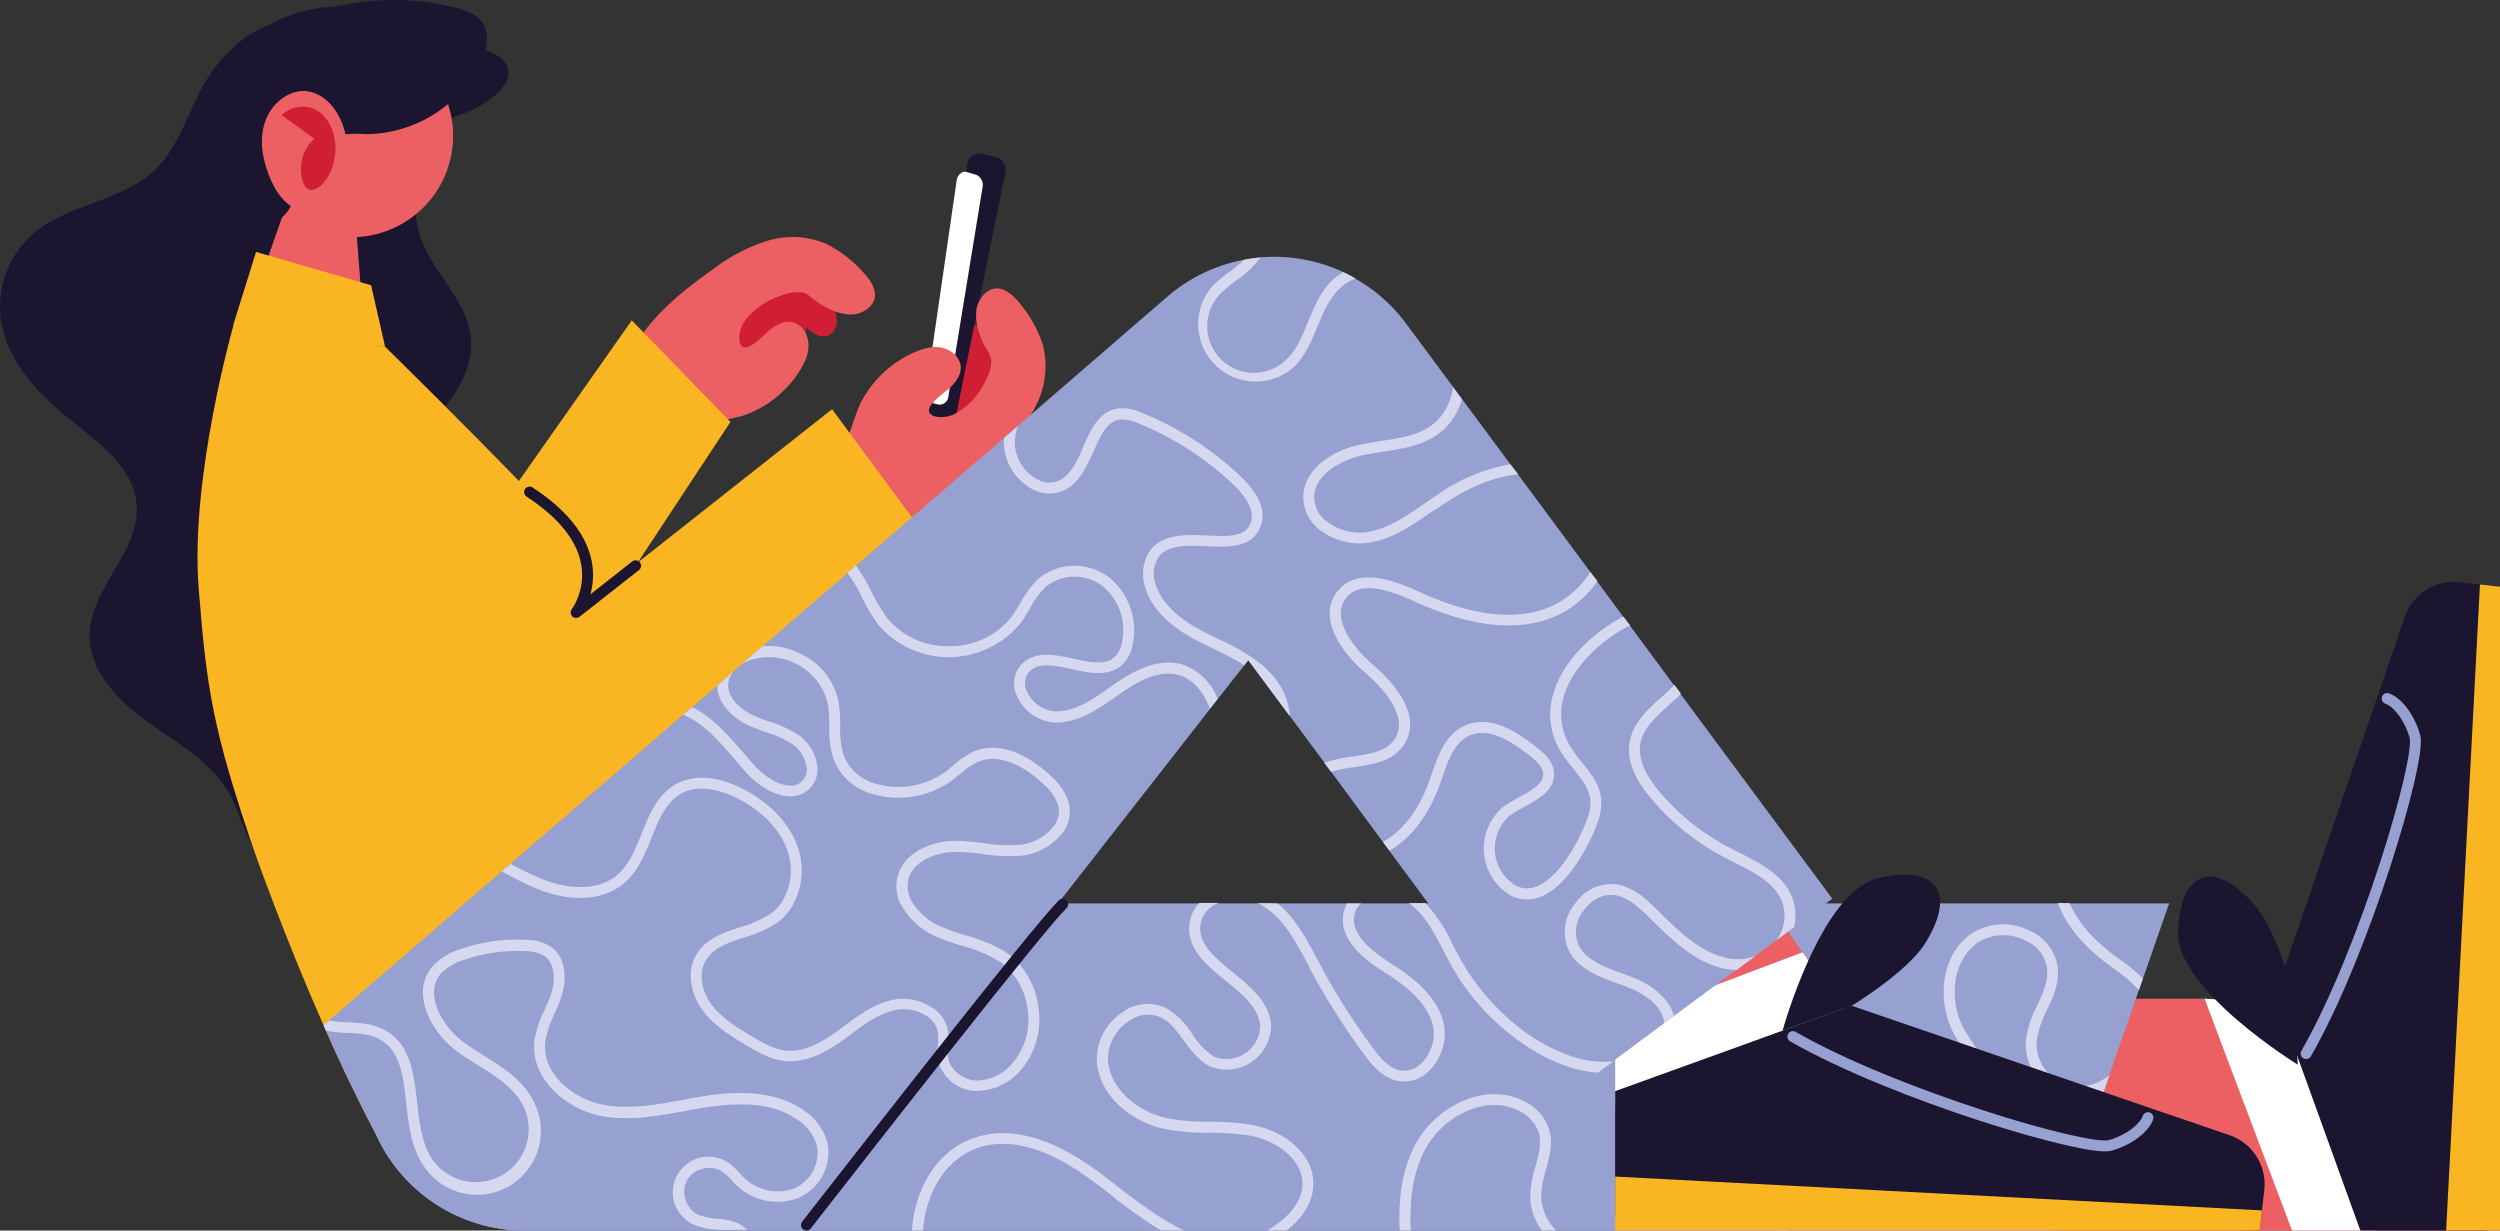 <svg xmlns="http://www.w3.org/2000/svg" viewBox="0 0 450.2 221.59"><rect x="0" y="0" width="450.2" height="221.59" fill="#333333" stroke="none"/><defs><style>.cls-1{fill:#d01f34;}.cls-2{fill:#ec6064;}.cls-3{fill:#fab522;}.cls-4{fill:#1b1530;}.cls-5{fill:#fff;}.cls-10,.cls-6,.cls-9{fill:none;stroke-linecap:round;stroke-width:1.97px;}.cls-6{stroke:#96a0d1;}.cls-6,.cls-9{stroke-miterlimit:10;}.cls-7{fill:#96a0d1;}.cls-8{fill:#d5d8ee;}.cls-10,.cls-9{stroke:#1b1530;}.cls-10{stroke-linejoin:round;}</style></defs><g id="Layer_2" data-name="Layer 2"><g id="Capa_1" data-name="Capa 1"><path class="cls-1" d="M149.5,60.26a2.61,2.61,0,0,1-2.3.07,8.16,8.16,0,0,1-2-1.31,3.86,3.86,0,0,1-6.91,2.16,7.09,7.09,0,0,1-1.84,2.49,3.58,3.58,0,0,1-5-.19A5.06,5.06,0,0,1,130,60.34a7.37,7.37,0,0,1,1.65-4.8,13.86,13.86,0,0,1,12.21-5.49c1.83.17,4.21.85,5.3,2.48a6.93,6.93,0,0,1,.69,1.77,11.53,11.53,0,0,1,.82,3.15A3,3,0,0,1,149.5,60.26Z"/><path class="cls-2" d="M136.14,73.89a19.63,19.63,0,0,0,8.2-7.67c1.08-1.86,1.74-3.9.84-6a3.71,3.71,0,0,0-2.33-2.17c-1.56-.41-3.17.48-4.41,1.52-.81.68-3.67,3.83-4.83,2.79a1.69,1.69,0,0,1-.46-1.11,5.46,5.46,0,0,1,1.24-3.79,12.89,12.89,0,0,1,6.3-4.22,7.45,7.45,0,0,1,3.87-.55c.86.14,1.33.74,2,1.25a16.94,16.94,0,0,0,2.49,1.55,9.4,9.4,0,0,0,3.6,1.12,5.09,5.09,0,0,0,3.57-1c2.61-2.09.94-4.77-.87-6.68a22.85,22.85,0,0,0-6.51-5,15.48,15.48,0,0,0-10.75-.53,31.83,31.83,0,0,0-9.79,5.16c-5,3.54-9.91,7.47-13.3,12.59a10.6,10.6,0,0,0-1.94,4.71c-.23,2.54,1.07,4.86,2.57,6.81s3.29,4.51,5.73,4.87a7.51,7.51,0,0,0,3.16-.49c1.54-.46,3.11-.86,4.68-1.22a44.69,44.69,0,0,0,4.49-.94A18,18,0,0,0,136.14,73.89Z"/><polygon class="cls-3" points="131.54 75.98 113.77 57.69 80.82 104.57 102.73 119.67 131.54 75.98"/><path class="cls-1" d="M171.79,59a2.62,2.62,0,0,0-.4,2.28,8.14,8.14,0,0,0,1,2.15,3.87,3.87,0,0,0-3.13,6.54,6.85,6.85,0,0,0-2.72,1.46,3.91,3.91,0,0,0-1.31,2.74,3.84,3.84,0,0,0,.79,2.24,4.93,4.93,0,0,0,2.89,1.91,7.3,7.3,0,0,0,5-.94A13.88,13.88,0,0,0,181.09,66c.09-1.83-.25-4.29-1.7-5.6a7.12,7.12,0,0,0-1.66-.94,11.68,11.68,0,0,0-3-1.25A3,3,0,0,0,171.79,59Z"/><path class="cls-4" d="M172.24,74.44l8.82-43.5a2.26,2.26,0,0,0-1.66-2.64L177,27.69a2.26,2.26,0,0,0-2.78,1.8l-7.87,43.8a2.27,2.27,0,0,0,1.76,2.62l1.42.3A2.27,2.27,0,0,0,172.24,74.44Z"/><path class="cls-5" d="M170.79,71.34l6.14-37.57a2,2,0,0,0-1.13-2.29L174.18,31c-.87-.29-1.75.42-1.91,1.54l-5.49,37.84A2,2,0,0,0,168,72.6l1,.26A1.6,1.6,0,0,0,170.79,71.34Z"/><path class="cls-2" d="M156.39,70.24a19.7,19.7,0,0,1,8.76-7c2-.8,4.11-1.17,6,0A3.75,3.75,0,0,1,173,65.86c.19,1.6-.92,3.06-2.13,4.14-.79.71-4.31,3.09-3.45,4.38a1.7,1.7,0,0,0,1,.62,5.46,5.46,0,0,0,3.93-.69,12.88,12.88,0,0,0,5.07-5.64,7.4,7.4,0,0,0,1.09-3.75,4.57,4.57,0,0,0-.94-2.17,17.78,17.78,0,0,1-1.19-2.68,9.88,9.88,0,0,1-.6-3.72,5.16,5.16,0,0,1,1.49-3.4c2.43-2.29,4.85-.25,6.48,1.81a22.89,22.89,0,0,1,4,7.16,15.53,15.53,0,0,1-1,10.72,32.22,32.22,0,0,1-6.51,9c-4.22,4.46-8.8,8.74-14.35,11.36a10.39,10.39,0,0,1-4.93,1.26c-2.55-.13-4.66-1.75-6.38-3.51s-4-3.9-4-6.37a7.69,7.69,0,0,1,.92-3.06c.68-1.46,1.3-3,1.88-4.45A45.32,45.32,0,0,1,155,72.51,20,20,0,0,1,156.39,70.24Z"/><path class="cls-2" d="M360.2,221.59l1-41.74H397l13.72.75,0-.12L437.15,115a8.09,8.09,0,0,1,10.75,0V221.59Z"/><path class="cls-5" d="M412.89,221.59l-.2-.17c-3.23-8.55-13.65-36.11-15.69-41.57l13.72.75,0-.12c2.48-.49,4.38-.78,4.52-.55.39.67,6.74,19.65,7.15,20.4s4.18,15.91,5.39,21.26Z"/><path class="cls-4" d="M425.05,221.59l-8.81-24.38-6.52-18,18.49-54,4.84-14.13a9.31,9.31,0,0,1,9.86-6.23l3.68.41,3.61.41-2.29,115.93Z"/><path class="cls-6" d="M415.29,189.73c10.55-18.39,20.76-53,19.59-57.11-1-3.56-3.25-6.24-5-6.83"/><path class="cls-4" d="M413.79,191.73s-22-13.54-21.58-24,6.1-13.37,13.6-5c4.1,4.55,7.13,15.84,7.13,15.84Z"/><polygon class="cls-3" points="440.5 221.59 446.59 105.25 450.2 105.66 450.2 221.59 440.5 221.59"/><path class="cls-7" d="M65.06,192.1A29,29,0,0,0,67.56,204a29.43,29.43,0,0,0,27,17.63H370.07l8.78-25.15,1-2.91h0l5.29-15.21.75-2.1,4.73-13.58H94.54a29.29,29.29,0,0,0-17.26,5.58,28.86,28.86,0,0,0-3.89,3.36,29.34,29.34,0,0,0-7.29,12.81c-.18.63-.33,1.26-.45,1.91A28.63,28.63,0,0,0,65.06,192.1Z"/><path class="cls-8" d="M318,199.06a7.23,7.23,0,0,0-.24,7.21,13.29,13.29,0,0,0,2,2.46,13,13,0,0,1,1.47,1.73c1.81,2.67,1.56,6.68-.65,9.79a12.11,12.11,0,0,1-1.1,1.33H322a.91.91,0,0,0,.18-.21c2.65-3.76,2.92-8.69.64-12a16.14,16.14,0,0,0-1.65-2,11.73,11.73,0,0,1-1.71-2.08,5.76,5.76,0,0,1,4.68-8.1,12,12,0,0,1,4.38,1.18l.49.2a56.59,56.59,0,0,0,14.68,3.69,18.08,18.08,0,0,0,8.51-.62,8.31,8.31,0,0,0,5.61-6.75c.23-2.84-1.3-5.2-2.8-7.48-.43-.67-.88-1.36-1.27-2-2.66-4.73-2.54-12,2.32-15.6a8.6,8.6,0,0,1,8.6-.47,6.4,6.4,0,0,1,4,5.38c.12,2.16-.82,4.23-1.82,6.41a17.86,17.86,0,0,0-2.05,6.45,9.71,9.71,0,0,0,8.28,10,10,10,0,0,0,5.79-1.06l1-2.91a8.93,8.93,0,0,1-6.55,2,7.78,7.78,0,0,1-6.56-7.9,16.93,16.93,0,0,1,1.84-5.74c1.07-2.29,2.17-4.67,2-7.33a8.43,8.43,0,0,0-5.15-7.07,10.49,10.49,0,0,0-10.59.67c-5.72,4.18-5.94,12.69-2.87,18.16.41.72.88,1.43,1.35,2.16,1.36,2.1,2.66,4.07,2.46,6.25-.2,2.43-2.32,4.28-4.34,5a16.53,16.53,0,0,1-7.59.53,54.73,54.73,0,0,1-14.15-3.56l-.49-.19a13.35,13.35,0,0,0-5.13-1.34A7.24,7.24,0,0,0,318,199.06Z"/><path class="cls-4" d="M75.38,41.64c1.89,7,8.79,12.08,9.42,19.27C85.27,66.3,82,71.3,78.45,75.38a55.06,55.06,0,0,1-7.54,7.26c-2.65,2.07-5.54,3.82-8.1,6-7.73,6.57-11.94,16.53-13.6,26.54s-1,20.24-.63,30.38c.11,2.87.13,6-1.59,8.28-2.93-2.79-3.65-7.13-5.57-10.68-3.16-5.83-9.32-9.24-14.73-13.08S16,120.81,16.14,114.18c.21-8.41,9.18-15,8.46-23.38-.53-6.3-6.25-10.66-11.2-14.59C7.1,71.21.91,64.89.08,56.89A17.5,17.5,0,0,1,6,42.06c6.38-5.44,16.12-5.77,22.09-11.66,3.93-3.86,5.52-9.44,8.12-14.3,2.94-5.48,7.61-10.36,13.6-12,4.35-1.19,9-.59,13.34.64,5.16,1.48,19.24,6.41,19.28,13.07,0,3.5-4,7.52-5.38,10.63C75.22,32.57,74.16,37.16,75.38,41.64Z"/><path class="cls-4" d="M71.64,10.74c4-2.46,9.07-2.94,13.74-2.15A12.17,12.17,0,0,1,89.56,10a4.14,4.14,0,0,1,1.61,1.58,3.61,3.61,0,0,1,0,3.11,7.63,7.63,0,0,1-2,2.47,20.67,20.67,0,0,1-12.63,4.64c-1.73.07-3.68-.12-4.82-1.42a5.1,5.1,0,0,1-1.06-2.45,11.3,11.3,0,0,1,1.9-8.61"/><polygon class="cls-2" points="65.43 57.76 63.7 35.42 52.52 34.17 46.15 52.38 65.43 57.76"/><path class="cls-2" d="M81.05,28.87a18,18,0,0,1-1.75,4.44,17.52,17.52,0,0,1-2.4,3.36,18.27,18.27,0,1,1,4.15-7.8Z"/><path class="cls-4" d="M81,18.47a23.36,23.36,0,0,1-15.37,5.69,15.11,15.11,0,0,0-4.46.21C55.64,26,54.9,33.68,52,37.77c-.83,1.16-2,2.37-3.41,2.21a3,3,0,0,1-1.87-1.11,8.76,8.76,0,0,1-1.1-1.93c-1.9-4.13-4.21-8.66-5-13.19a22.33,22.33,0,0,1-.05-5.89,18.88,18.88,0,0,1,2.34-8.14c3.28-5.33,10.56-8.07,16.52-8.5,1.49-.11,3-.42,4.43-.66a44.81,44.81,0,0,1,18.37.89c1.84.48,3.81,1.2,4.77,2.84a5.48,5.48,0,0,1,.67,2.61A11.78,11.78,0,0,1,85,14.32,27.44,27.44,0,0,1,81,18.47Z"/><path class="cls-2" d="M62.18,24.15c-.43-2.51-2.62-7.13-6.89-7.73-4.11-.58-10.95,4.66-6.88,15.1C53.19,43.81,62.34,35,62.34,35S62.74,27.43,62.18,24.15Z"/><path class="cls-1" d="M60.39,27.74l-9.67-7a5.48,5.48,0,0,1,5.35-1.3C59.11,20.41,60.69,24.17,60.39,27.74Z"/><path class="cls-1" d="M58,24a7.24,7.24,0,0,0-3.73,7.4c.71,6.07,6.11,1.16,6.06-4.2C60.33,23.56,58,24,58,24Z"/><path class="cls-3" d="M69.34,62.41C69,62.28,42,58.54,42,58.54l4.11-13.17,20.72,6Z"/><path class="cls-3" d="M45.05,57.76l-3,.78s-7.84,27.52-6.28,47.3c1.43,18,2.49,25.57,10.15,47.79l66.75,9.2,23.08-11.54L106,123.9s2-19.4-.67-24.09-36-37.4-36-37.4Z"/><path class="cls-3" d="M45.92,153.63s5.13,14.64,12.34,31c2.83,6.45,6,13.15,9.29,19.34l1,1.77c4.4,8.1,20.79-19.46,33.35-43.1,6.35-12,11.73-22.93,14.07-27.77l1.26-2.63L49.93,145.61Z"/><path class="cls-3" d="M81.54,165.26a15.73,15.73,0,0,0,10.57-4.09L165,94.23,149.84,73.69,88,122.48,70.46,77.14,41.12,88.46l25.75,66.73a15.72,15.72,0,0,0,11,9.64A15.52,15.52,0,0,0,81.54,165.26Z"/><path class="cls-2" d="M290.86,184.44v34.85H397.55a8.09,8.09,0,0,0,0-10.75l-65.44-26.39-.12,0-7.39-10.66L314.6,157l-23.43,27.06Z"/><path class="cls-5" d="M290.86,184.44v14.8c5.23-1.18,20.79-5.07,21.4-5.42s19.73-6.76,20.4-7.15c.24-.14-.06-2-.55-4.52l-.12,0-7.39-10.66c-5.46,2.05-24.88,9.4-33.43,12.62Z"/><path class="cls-4" d="M290.86,196.49v22.8l116.07,2.3.41-3.62.41-3.67a9.33,9.33,0,0,0-6.23-9.87l-14.13-4.83-54-18.5-18,6.53Z"/><path class="cls-6" d="M322.86,186.67c18.39,10.56,53,20.77,57.12,19.6,3.56-1,6.23-3.25,6.82-5"/><path class="cls-4" d="M321,185.61s6.86-24.91,17.07-27.42,14.54,2.12,8.63,11.65c-3.22,5.21-13.22,11.26-13.22,11.26Z"/><polygon class="cls-3" points="290.86 211.88 290.86 221.59 406.93 221.59 407.34 217.97 290.86 211.88"/><path class="cls-7" d="M58.26,184.62c.16.33.29.66.45,1,2.71,6.13,5.72,12.46,8.85,18.31a29.43,29.43,0,0,0,27,17.63h49.92l24.35-31.15,2.06-2.61,10.59-13.56,1.22-1.55,7.88-10.08,27.3-34.91,1.41-1.81,4.8-6.11.71-.92,7.46,10.06,6.23,8.41,1.22,1.65L249,151.58l1.16,1.59,7,9.46,17,22.93,3.25,4.38,5.18,7,5.11-3.79,2.71-2,9.18-6.82,1.79-1.32,11.24-8.33,3.38-2.51,3.85-2.85,3.15-2.34,5.88-4.34,1.08-.81-27.4-36.95-1.18-1.59-7.88-10.65-1.2-1.59-4.71-6.39L286.39,103l-13-17.53L272,83.62l-8.7-11.73-1.6-2.18-8.55-11.52a29.19,29.19,0,0,0-9.06-8A24.77,24.77,0,0,0,241.89,49a28.79,28.79,0,0,0-9.17-2.57,28.41,28.41,0,0,0-5.68-.08,26.82,26.82,0,0,0-2.95.41,29.55,29.55,0,0,0-13.9,6.68L183.35,76.65l-2.5,2.16-26.74,23.07-1.48,1.3-15.25,13.16-3.83,3.31-1.36,1.15-3,2.62-4.48,3.87L123,128.7l-7.11,6.16-24,20.69-1.59,1.38L77.28,168.21l-3.89,3.36L59.26,183.75Z"/><path class="cls-8" d="M241.64,51.61a8,8,0,0,1,2.49-1.44A24.77,24.77,0,0,0,241.89,49a11.22,11.22,0,0,0-1.53,1.06c-2.42,2.07-3.63,5-4.79,7.85s-2.13,5.2-4.09,7A8.39,8.39,0,0,1,220.1,52.57a32.22,32.22,0,0,1,2.61-2.12A18.2,18.2,0,0,0,227,46.38a26.82,26.82,0,0,0-2.95.41c-.71.65-1.57,1.34-2.56,2.09a31.57,31.57,0,0,0-2.79,2.26,10.36,10.36,0,0,0,14,15.23c2.3-2.07,3.46-4.92,4.6-7.69S239.57,53.36,241.64,51.61Z"/><path class="cls-8" d="M260.17,90.64c4.76-3.13,9.14-4.86,13.23-5.21L272,83.62a32,32,0,0,0-13,5.37c-.81.53-1.59,1.08-2.38,1.63-3.2,2.22-6.5,4.5-10.24,5.17a9.74,9.74,0,0,1-7.6-2,5.44,5.44,0,0,1-2.12-4.16c0-4.09,4.71-6.86,9.11-7.73,1-.19,2.07-.37,3.13-.53,3.83-.59,7.82-1.18,10.85-3.81a11.5,11.5,0,0,0,3.5-5.68l-1.6-2.18a10.16,10.16,0,0,1-3.2,6.37c-2.59,2.26-6.11,2.79-9.85,3.36-1.08.17-2.16.33-3.2.55-5.35,1-10.71,4.44-10.71,9.65a7.45,7.45,0,0,0,2.83,5.66,11.72,11.72,0,0,0,9.22,2.41c4.14-.72,7.62-3.14,11-5.48C258.6,91.7,259.38,91.15,260.17,90.64Z"/><path class="cls-8" d="M249.72,151.19c-.22.14-.46.27-.69.39l1.16,1.59.59-.33c3.67-2.3,6.62-6.33,8.53-11.66l.43-1.21c1-3,2.14-6.16,4.7-7.41,2.81-1.4,6.34-.24,11.14,3.61,1.08.89,2.06,1.75,2.26,2.83.35,1.87-1.4,3-4.33,4.6a31.2,31.2,0,0,0-2.81,1.69,9.81,9.81,0,0,0,1.4,16,6.52,6.52,0,0,0,5.4.18c4.78-1.91,8.55-9,10-12.86a10.73,10.73,0,0,0,.86-4.54c-.19-2.71-1.88-4.79-3.5-6.8a26.4,26.4,0,0,1-2.16-3,11,11,0,0,1-1.1-8.81c1.65-5.72,7.14-10.32,11.32-12.52l.63-.31-1.2-1.59-.35.17c-4.52,2.38-10.46,7.39-12.28,13.7A12.8,12.8,0,0,0,281,135.25a25.75,25.75,0,0,0,2.34,3.2c1.49,1.87,2.91,3.62,3.07,5.74a8.66,8.66,0,0,1-.75,3.7c-1.26,3.32-4.72,10.06-8.88,11.71a4.48,4.48,0,0,1-3.82-.12,7.83,7.83,0,0,1-1.1-12.6,25.52,25.52,0,0,1,2.6-1.55c2.79-1.55,6-3.28,5.3-6.7-.31-1.73-1.63-2.91-3-4-3.42-2.75-8.53-6.17-13.23-3.85-3.3,1.63-4.56,5.28-5.68,8.53l-.43,1.2C256.24,143.94,253.9,148.55,249.72,151.19Z"/><path class="cls-8" d="M238.47,137.35l1.22,1.65a26.46,26.46,0,0,1,4.27-.86c3.48-.53,7.07-1.08,9-4.23,2.4-4,.35-9-5.94-14.4-3.12-2.7-7.58-8.24-4.56-11.89,2-2.46,5.88-2.26,12.13.63,9.3,4.24,17,5.4,23.48,3.48a18.09,18.09,0,0,0,9.6-7.08L286.39,103a16.18,16.18,0,0,1-8.9,6.88c-6,1.79-13.25.67-22.09-3.38-4.52-2.09-11-4.35-14.47-.1-3.73,4.5.24,10.71,4.8,14.64,3.1,2.69,8,7.84,5.52,11.89-1.42,2.36-4.42,2.83-7.59,3.3A27.31,27.31,0,0,0,238.47,137.35Z"/><path class="cls-8" d="M379.87,173.85l.59.45a25.94,25.94,0,0,1,4.7,4l.75-2.1a32.77,32.77,0,0,0-4.29-3.5l-.59-.44c-4-2.92-6.66-6-8.19-9.29-.06-.12-.1-.24-.16-.35h-2.1c.14.39.29.76.47,1.15C372.72,167.44,375.61,170.72,379.87,173.85Z"/><path class="cls-8" d="M255,205.86c-2.69,4.89-3.2,10.54-2.94,15.72h2c-.26-4.91.2-10.24,2.69-14.78,3.13-5.71,10.83-9.9,16.88-6.72a6.92,6.92,0,0,1,3.4,3.66c.67,2,.08,4.15-.55,6.42a20,20,0,0,0-.92,5.29,10.35,10.35,0,0,0,2.12,6.13h2.56a9.18,9.18,0,0,1-2.71-6.15,17.54,17.54,0,0,1,.86-4.75c.67-2.46,1.38-5,.49-7.57a8.63,8.63,0,0,0-4.34-4.76C267.44,194.64,258.56,199.34,255,205.86Z"/><path class="cls-8" d="M321,162.63a7.15,7.15,0,0,1,.35,2.29,7.4,7.4,0,0,1-1.42,4.39l3.15-2.34a8.54,8.54,0,0,0,.24-2,9.51,9.51,0,0,0-.26-2.31c-1.12-4.7-5.82-7.08-10-9.2-.83-.42-1.63-.81-2.38-1.22a41.76,41.76,0,0,1-11.73-9.53c-2.83-3.32-4-6.29-3.54-8.88s2.69-4.66,5-6.75c.67-.61,1.34-1.21,2-1.84a2.92,2.92,0,0,0,.29-.34l-1.18-1.59a6.39,6.39,0,0,1-.49.53c-.61.61-1.26,1.2-1.91,1.77-2.45,2.22-5,4.5-5.62,7.86s.69,6.66,4,10.52a43.57,43.57,0,0,0,12.29,10c.76.43,1.59.84,2.43,1.28C315.91,157.12,319.82,159.09,321,162.63Z"/><path class="cls-8" d="M282.77,171.67c1.93,3.06,5.35,4.28,8.65,5.48.67.23,1.33.49,2,.75,3.09,1.21,6.14,3.65,6.25,6.42l1.79-1.32c-.78-3.1-3.91-5.62-7.31-6.93-.67-.28-1.36-.51-2-.77-3-1.08-6.1-2.2-7.65-4.68a6,6,0,0,1,.67-6.62,6.46,6.46,0,0,1,1.28-1.37,5.39,5.39,0,0,1,4.79-1.36,8.22,8.22,0,0,1,2.79,1.36,21.08,21.08,0,0,1,2.85,2.49l.55.53c3.76,3.7,7.67,7.51,12.88,8.75a11.82,11.82,0,0,0,2.43.27l3.38-2.51a9.21,9.21,0,0,1-5.36.31c-4.68-1.1-8.37-4.72-11.95-8.23l-.55-.53c-.37-.38-.75-.73-1.14-1.08a12.51,12.51,0,0,0-5.41-3.27,7.83,7.83,0,0,0-8,3.27,2.18,2.18,0,0,0-.17.21A8,8,0,0,0,282.77,171.67Z"/><path class="cls-8" d="M259.8,170.94c.43.84.88,1.71,1.33,2.53a41.88,41.88,0,0,0,16.34,16.47,30.3,30.3,0,0,0,4.32,1.95,21,21,0,0,0,6,1.26l2.71-2a18.82,18.82,0,0,1-8-1.1,32.36,32.36,0,0,1-8.24-4.48,41.49,41.49,0,0,1-11.38-13.05c-.45-.81-.88-1.65-1.31-2.48a29.45,29.45,0,0,0-4.84-7.4h-3C256.48,164.59,258.09,167.68,259.8,170.94Z"/><path class="cls-8" d="M226.41,162.63a3.24,3.24,0,0,1,.63.29c3.93,2.18,6.21,6.49,8.43,10.65l.49,1a127.17,127.17,0,0,0,9.63,15.23c1.49,2,3.3,4.22,6,4.83a6.3,6.3,0,0,0,5.9-1.93,9.34,9.34,0,0,0,2.49-8.39c-1.17-5-5.64-8.37-9.39-10.75-3.54-2.26-7.49-5.3-6.68-8.86a3.59,3.59,0,0,1,1.22-2H242.6a5.8,5.8,0,0,0-.63,1.59c-1.2,5.36,4.94,9.27,7.57,10.94,3.44,2.18,7.51,5.25,8.53,9.55a7.46,7.46,0,0,1-2,6.57,4.34,4.34,0,0,1-4.06,1.37c-2-.45-3.56-2.33-4.84-4.08a119.9,119.9,0,0,1-9.47-15l-.51-.94c-1.95-3.66-3.95-7.43-7.12-10Z"/><path class="cls-8" d="M197.52,191.22c.57,6.6,6.72,10.91,12.18,12.09a41.8,41.8,0,0,0,8.24.68,43.92,43.92,0,0,1,7.07.5c4.62.82,9.51,4.12,9.53,8.64,0,4.31-4.24,7.25-6.34,8.45h3.53c3.05-2.39,4.8-5.4,4.78-8.45,0-5.64-5.62-9.59-11.14-10.57A45.3,45.3,0,0,0,218,202a39.27,39.27,0,0,1-7.82-.63c-5-1.08-10.2-5-10.66-10.36a8.17,8.17,0,0,1,3.74-7.11,5.7,5.7,0,0,1,5.89-.63c1.63.84,2.79,2.42,4,4.09s2.66,3.61,4.74,4.68a8,8,0,0,0,11-7.71c-.47-4-3.75-6.68-6.93-9.28s-6.23-5.05-5.78-8.5a4.93,4.93,0,0,1,2.91-3.78,2.09,2.09,0,0,1,.41-.17H216a6.34,6.34,0,0,0-1.79,3.71c-.59,4.52,3,7.45,6.49,10.28,2.87,2.34,5.85,4.75,6.23,8a6.06,6.06,0,0,1-8.22,5.72,12.61,12.61,0,0,1-4-4.09,14.18,14.18,0,0,0-4.69-4.68,7.59,7.59,0,0,0-7.88.75A10.12,10.12,0,0,0,197.52,191.22Z"/><path class="cls-8" d="M164.23,221.58h2c.38-6.05,3.52-12.54,9.63-14.78,5.84-2.12,13-.09,21.15,6.06,1,.7,1.92,1.45,2.93,2.24a89.45,89.45,0,0,0,9.12,6.48h4.14c-4.2-2-8.25-5.09-12.06-8-1-.79-2-1.56-2.95-2.28-8.77-6.55-16.49-8.67-23-6.31C168.2,207.51,164.62,214.82,164.23,221.58Z"/><path class="cls-8" d="M218.61,116.87a49.54,49.54,0,0,1,5.46,2.93l.71-.92,7.46,10.06c-.09-3.83-2.59-7.27-5.09-9.31a36.48,36.48,0,0,0-7.7-4.52c-1.12-.56-2.24-1.09-3.34-1.7-4.36-2.33-7-5.1-8-8.17a5.59,5.59,0,0,1,.71-5.15c1.73-2,5.11-1.89,8.39-1.73,4,.18,8.2.37,9.75-3.48,1.1-2.67-.1-5.78-3.44-9a57.23,57.23,0,0,0-17.73-11.48,9,9,0,0,0-4.15-.88c-3.67.35-5.12,3.68-6.54,6.88-1,2.4-2.14,4.87-4.11,6a4.48,4.48,0,0,1-4.65-.35,7.65,7.65,0,0,1-3.6-6.54,9.58,9.58,0,0,1,.59-2.83l-2.5,2.16a4.41,4.41,0,0,0-.06.55,9.74,9.74,0,0,0,4.52,8.33,6.45,6.45,0,0,0,6.67.41c2.53-1.41,3.75-4.2,5-6.9,1.28-2.92,2.4-5.46,4.91-5.69a7.22,7.22,0,0,1,3.24.74,54.71,54.71,0,0,1,17.08,11.07c1.56,1.49,4,4.34,3,6.84s-3.62,2.43-7.86,2.24c-3.56-.16-7.61-.36-10,2.41a7.5,7.5,0,0,0-1.08,7c1.1,3.6,4.11,6.74,8.95,9.33C216.31,115.75,217.45,116.32,218.61,116.87Z"/><path class="cls-8" d="M152.63,103.18a30.72,30.72,0,0,1,2.62,4.44,31.33,31.33,0,0,0,3,5,16.72,16.72,0,0,0,25.55-.43c.61-.83,1.12-1.71,1.63-2.56a15.49,15.49,0,0,1,2.95-4,8.27,8.27,0,0,1,10.06-.16,10.23,10.23,0,0,1,3.66,9.91,5.13,5.13,0,0,1-1.2,2.75c-1.67,1.77-4.54,1.16-7.59.49-3.28-.72-7-1.53-9.41,1.08a5,5,0,0,0-.83,5.47,8.05,8.05,0,0,0,6.59,4.93c4.36.24,8.13-2.42,11.49-4.78l.51-.37c3.11-2.18,7.14-4.52,10.87-3.3,2.75.9,4.5,3.56,5.33,6l1.41-1.81a10.42,10.42,0,0,0-6.13-6.11c-4.62-1.49-9.39,1.32-12.6,3.56l-.53.37c-3.22,2.28-6.56,4.64-10.23,4.42a6.09,6.09,0,0,1-4.9-3.71,3.14,3.14,0,0,1,.45-3.38c1.65-1.79,4.54-1.16,7.57-.51,3.28.73,7,1.53,9.43-1a7.19,7.19,0,0,0,1.71-3.76,12.23,12.23,0,0,0-4.44-11.83,10.29,10.29,0,0,0-12.52.24,17.74,17.74,0,0,0-3.34,4.48c-.51.84-1,1.65-1.53,2.4a13.91,13.91,0,0,1-11.12,5.34,14.07,14.07,0,0,1-11.29-5,30.58,30.58,0,0,1-2.81-4.7,32.75,32.75,0,0,0-2.88-4.83Z"/><path class="cls-8" d="M131.17,122.85a4.14,4.14,0,0,1,1-2l-3,2.62c0,3.12,2.67,5.76,5.5,7.11,1.08.49,2.18.89,3.26,1.28a18.42,18.42,0,0,1,4.91,2.26,6.14,6.14,0,0,1,2.42,4.05,3,3,0,0,1-.71,2.38,2.81,2.81,0,0,1-2.2.94,7,7,0,0,1-3.46-1.16,13.58,13.58,0,0,1-3-2.46c-.63-.7-1.26-1.43-1.89-2.16-2.79-3.24-5.66-6.56-9.33-8.37L123,128.7c3.74,1.52,6.65,4.94,9.5,8.26.65.73,1.27,1.47,1.9,2.18,1.77,2,4.9,4.27,7.92,4.27a4.8,4.8,0,0,0,3.66-1.6,4.93,4.93,0,0,0,1.2-3.91,8.2,8.2,0,0,0-3.21-5.42,20.6,20.6,0,0,0-5.42-2.54,26.81,26.81,0,0,1-3.07-1.2C133.06,127.6,130.78,125.32,131.17,122.85Z"/><path class="cls-8" d="M90.35,156.93l.51.27a60.81,60.81,0,0,0,6.35,3.05c6,2.32,11.67,1.82,15.25-1.26,2.46-2.12,3.68-5.17,4.88-8.14,1.31-3.3,2.57-6.4,5.36-7.94,3.77-2.06,8.51,0,10.38,1,4.32,2.28,7.41,5.54,8.68,9.17a10.74,10.74,0,0,1-1.1,9.54,7.08,7.08,0,0,1-1.65,1.76,19.36,19.36,0,0,1-5.64,2.56c-3.08,1-6.29,2.08-8,5-1.9,3.28-.78,7.41,1.16,10,2.07,2.79,5.07,4.6,7.71,6.21,1.94,1.16,4.36,2.62,7.05,2.91,4.13.45,8-1.91,10.85-4l1.06-.78c2.56-1.89,5.19-3.84,8.2-4.43a7.7,7.7,0,0,1,5.6,1.2A4.35,4.35,0,0,1,168.9,186a9.31,9.31,0,0,1,0,2.1,11.7,11.7,0,0,0-.05,2.3c0,.06,0,.12,0,.18a7.26,7.26,0,0,0,6.95,5.88,10.6,10.6,0,0,0,8.18-3.93A14.12,14.12,0,0,0,187,181.39a14.29,14.29,0,0,0-4.34-8.68,11.54,11.54,0,0,0-1.55-1.26,27.44,27.44,0,0,0-7.19-3,43,43,0,0,1-4.51-1.59,11.59,11.59,0,0,1-5-4.18,5.53,5.53,0,0,1-.86-4.19c.75-3.32,4.89-5.07,8.61-5.09a42.08,42.08,0,0,1,4.83.39,28.75,28.75,0,0,0,7.37.26,10.89,10.89,0,0,0,7-4.09,6.45,6.45,0,0,0,1.2-5,10,10,0,0,0-3.17-5.07c-1.77-1.75-8-7.18-14.15-4.5a16,16,0,0,0-3.69,2.53c-.42.34-.81.69-1.22,1a14.55,14.55,0,0,1-12.68,2.19,8.42,8.42,0,0,1-5.82-5.41,17.68,17.68,0,0,1-.53-5.05,24.08,24.08,0,0,0-.35-4.54,12.16,12.16,0,0,0-6.5-8.23,12.81,12.81,0,0,0-7.12-1.52l-3.83,3.31a6.36,6.36,0,0,1,1.24-.67,10.93,10.93,0,0,1,14.28,7.5,21.83,21.83,0,0,1,.32,4.17,18.92,18.92,0,0,0,.63,5.62,10.3,10.3,0,0,0,7.09,6.68,16.54,16.54,0,0,0,14.47-2.49c.43-.34.84-.69,1.27-1a14.22,14.22,0,0,1,3.23-2.24c5-2.19,10.43,2.57,12,4.08a8.32,8.32,0,0,1,2.61,4,4.48,4.48,0,0,1-.89,3.46,8.65,8.65,0,0,1-5.69,3.3,27,27,0,0,1-6.86-.25c-1.65-.2-3.36-.38-5.09-.42-4.35,0-9.5,2.11-10.52,6.63a7.14,7.14,0,0,0,.53,4.62,13.12,13.12,0,0,0,6.49,6,38.19,38.19,0,0,0,4.7,1.67,25.56,25.56,0,0,1,6.68,2.81,8.79,8.79,0,0,1,1.43,1.18,12.43,12.43,0,0,1,3.62,7.41,12.1,12.1,0,0,1-2.62,9.61,8.54,8.54,0,0,1-6.6,3.24c-2.51-.1-4.79-2-5.07-4.16a8,8,0,0,1,0-2.07c0-.16,0-.31,0-.47a10.15,10.15,0,0,0,0-2.06,6.33,6.33,0,0,0-2.69-4.25A9.68,9.68,0,0,0,161,180c-3.44.67-6.27,2.75-9,4.77l-1,.77c-2.77,2-6.05,4-9.51,3.66-2.24-.26-4.36-1.54-6.23-2.66-2.5-1.51-5.33-3.2-7.16-5.68-1.55-2.12-2.47-5.38-1-7.9,1.34-2.3,4-3.2,6.9-4.14a20.85,20.85,0,0,0,6.23-2.85,10,10,0,0,0,2.73-3.34,12.85,12.85,0,0,0,.67-10.18c-1.45-4.11-4.85-7.75-9.61-10.26-2.67-1.42-7.82-3.42-12.24-1-3.4,1.87-4.86,5.47-6.25,8.95-1.14,2.87-2.24,5.58-4.33,7.37-4.48,3.87-11.28,1.69-13.26.92a56.61,56.61,0,0,1-6-2.87Z"/><path class="cls-8" d="M58.26,184.62c.16.33.29.66.45,1a29.12,29.12,0,0,0,3.81.39,30.24,30.24,0,0,1,3.13.26,8.38,8.38,0,0,1,2.57.8c3.86,2,4.37,6.61,4.92,11.52.43,3.85.88,7.84,2.92,11a11.49,11.49,0,0,0,20-11.3c-1.86-3.77-5.44-6-8.9-8.19-1.2-.75-2.46-1.53-3.58-2.36-2.83-2.06-5-5.31-5.34-8.08a5.31,5.31,0,0,1,1-4.16,9.42,9.42,0,0,1,4.32-2.64,29.29,29.29,0,0,1,11.15-1.57,6.76,6.76,0,0,1,3.26.81c2,1.31,2.06,4.52,1.26,6.93-.34,1-.73,1.87-1.16,2.83a19.05,19.05,0,0,0-1.85,5.7c-.67,6.73,5.72,12.19,12,13.39,5.07,1,10.18,0,15.13-.87,1.12-.21,2.22-.41,3.34-.59,7.68-1.25,13.07-.57,16.94,2.18a8.29,8.29,0,0,1,3.48,4.68,7,7,0,0,1-4.17,7.69,8.65,8.65,0,0,1-9-2c-.27-.27-.55-.55-.8-.84a11.34,11.34,0,0,0-1.89-1.75,6.41,6.41,0,1,0-6.51,11,11.11,11.11,0,0,0,4.09.94l.73.08h5a6.83,6.83,0,0,0-3.14-1.67,18,18,0,0,0-2.38-.35,10.45,10.45,0,0,1-3.42-.75,4.44,4.44,0,0,1-2.18-2.75,4.35,4.35,0,0,1,.33-3.5,4.39,4.39,0,0,1,2.91-2,4.25,4.25,0,0,1,3.46.59,9.57,9.57,0,0,1,1.57,1.45c.28.32.57.63.89.93a10.64,10.64,0,0,0,11.12,2.33,9,9,0,0,0,5.31-9.94,10.45,10.45,0,0,0-4.25-5.84c-5.68-4-13.23-3.36-18.39-2.51-1.12.17-2.26.39-3.38.59-4.78.88-9.71,1.79-14.41.88-5.44-1-11-5.64-10.42-11.26a17.45,17.45,0,0,1,1.67-5.09,27.44,27.44,0,0,0,1.22-3c1.08-3.22.87-7.31-2-9.19a8.38,8.38,0,0,0-4.25-1.14,30.46,30.46,0,0,0-11.89,1.69,11,11,0,0,0-5.2,3.26A7.31,7.31,0,0,0,76.26,180c.45,3.3,2.85,7,6.13,9.39,1.18.87,2.46,1.65,3.7,2.44,3.38,2.12,6.56,4.13,8.17,7.39a9.52,9.52,0,0,1-16.54,9.35c-1.79-2.77-2.22-6.52-2.62-10.16-.59-5.2-1.2-10.59-6-13a10.09,10.09,0,0,0-3-1,29.58,29.58,0,0,0-3.48-.31,25.2,25.2,0,0,1-3.36-.32Z"/><path class="cls-9" d="M191.37,162.83c-4.78,4.76-34.48,42.86-46.14,57.77"/><path class="cls-10" d="M114.46,101.88l-10.71,8.42s8.3-10.82-8.38-21.69"/></g></g></svg>